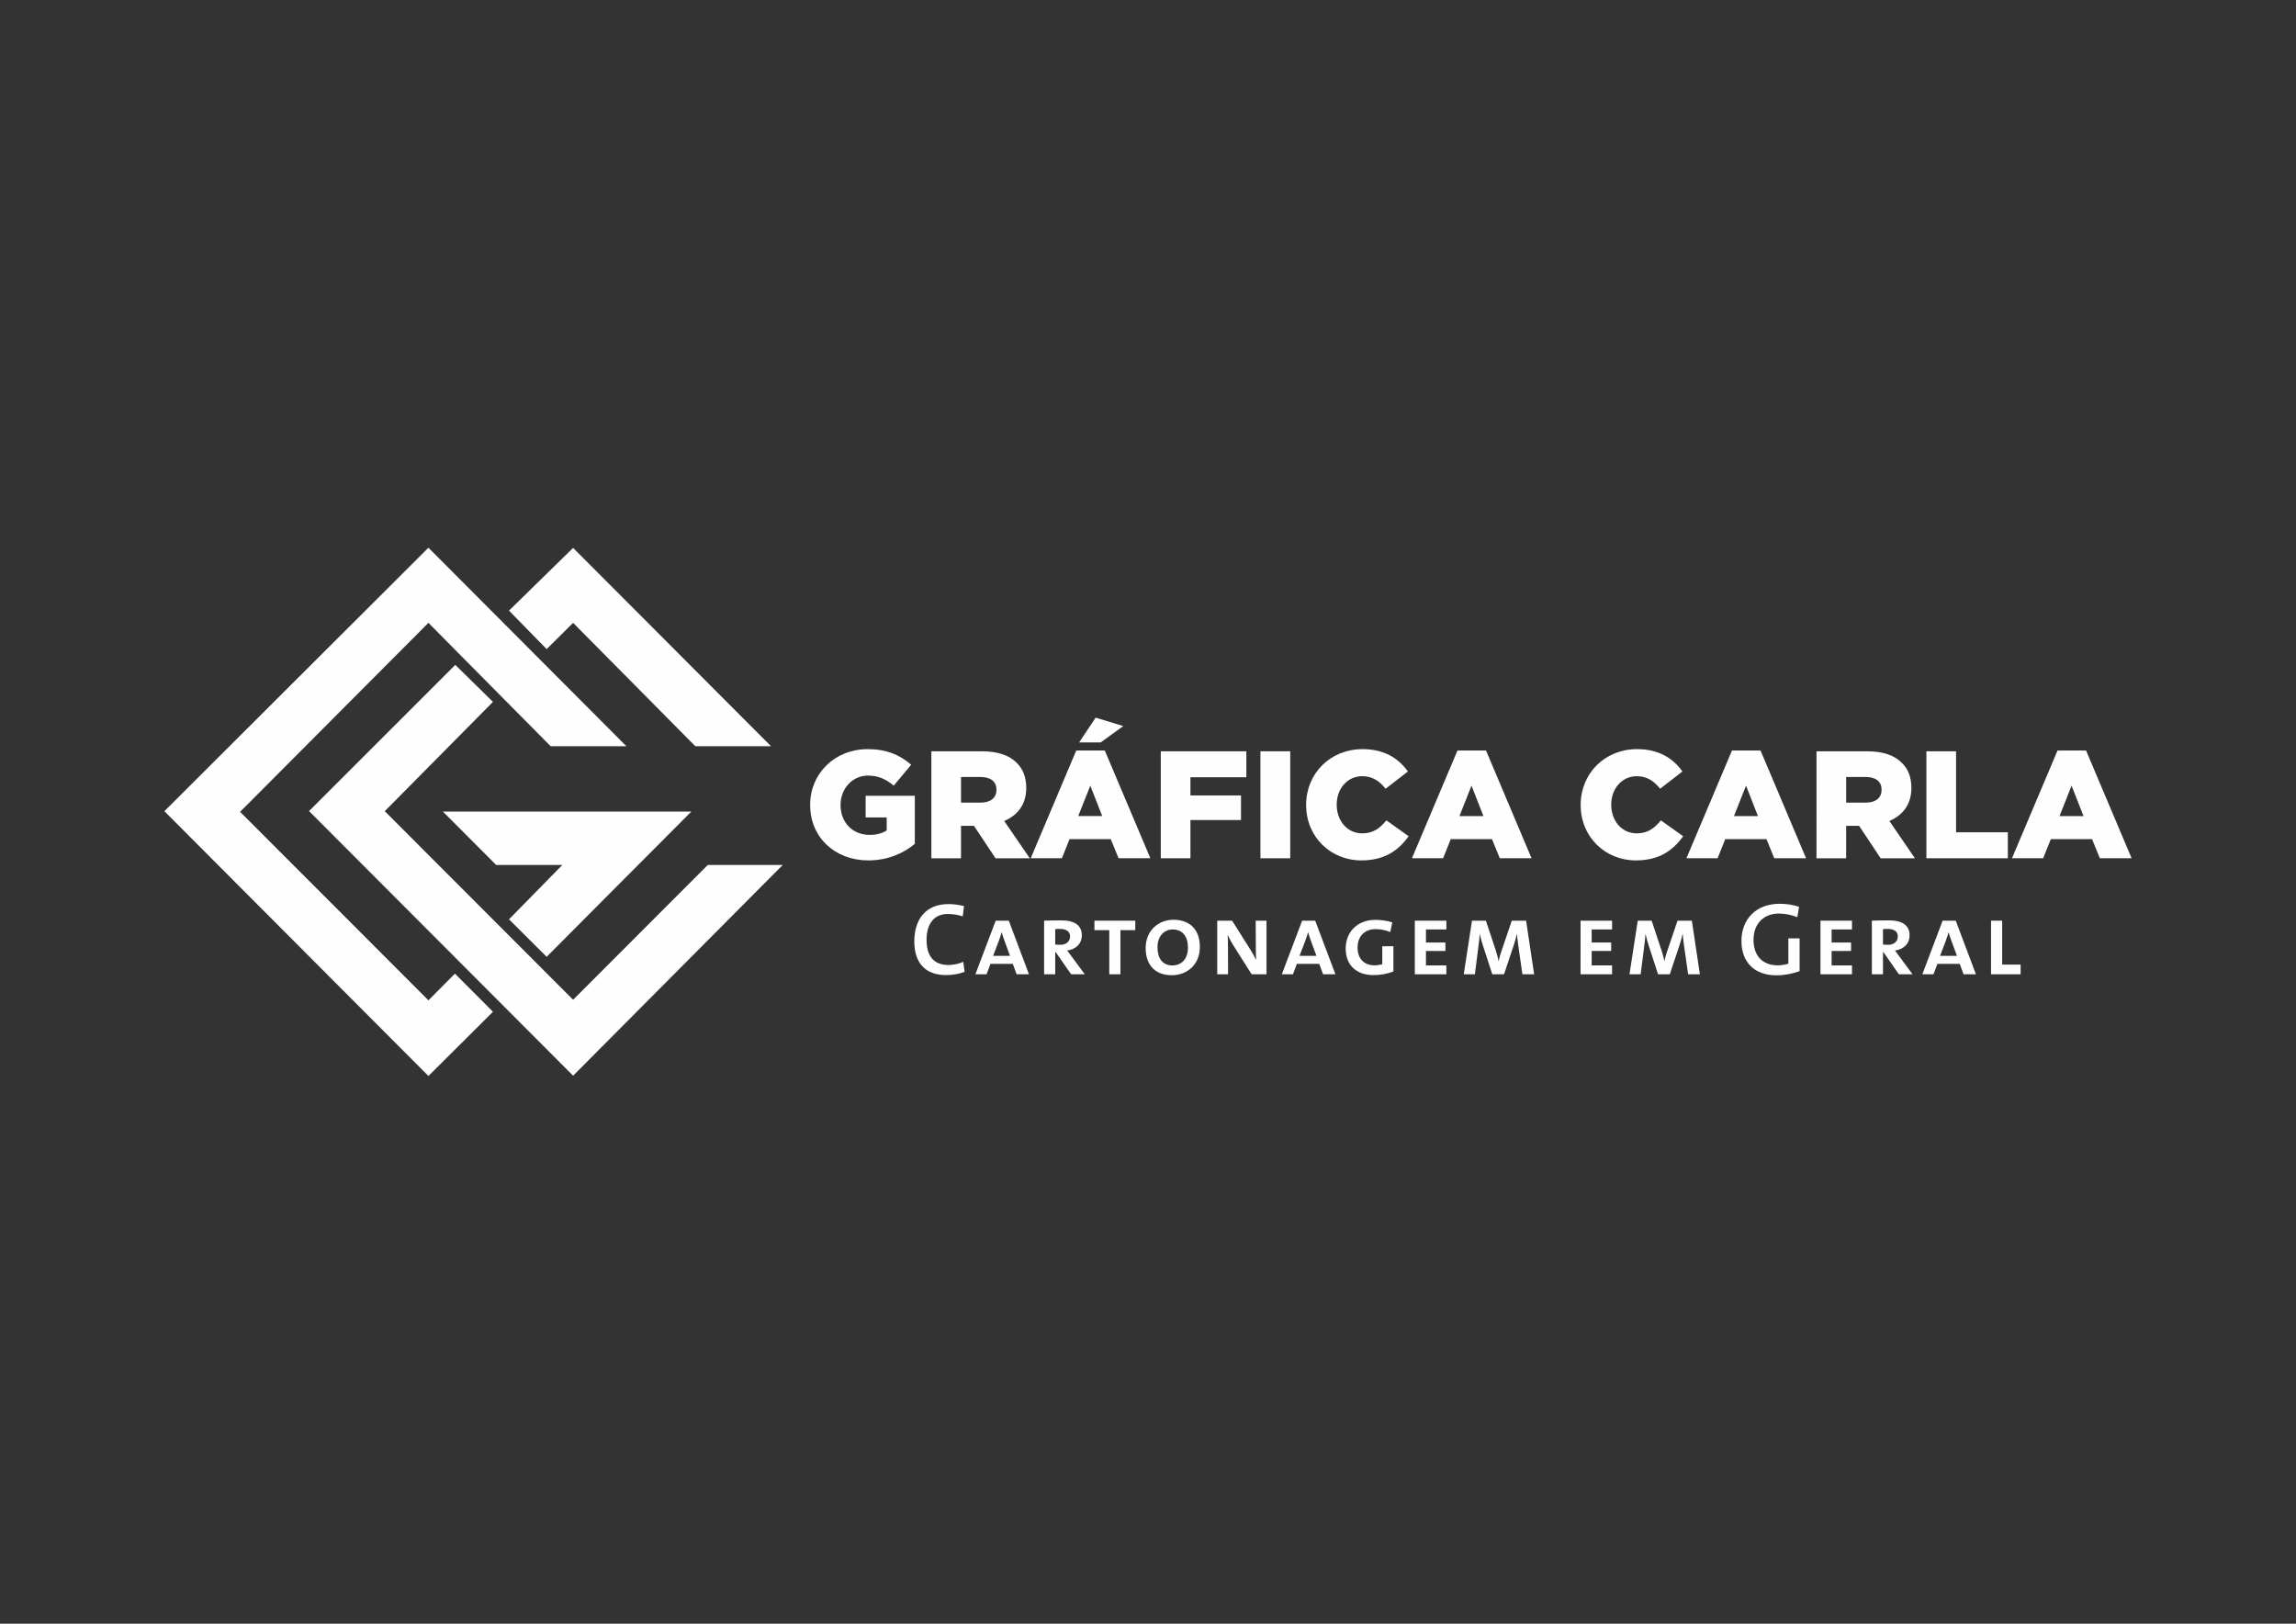 <?xml version="1.0" encoding="UTF-8"?>
<!DOCTYPE svg PUBLIC "-//W3C//DTD SVG 1.1//EN" "http://www.w3.org/Graphics/SVG/1.1/DTD/svg11.dtd">
<!-- Creator: CorelDRAW -->
<svg xmlns="http://www.w3.org/2000/svg" xml:space="preserve" width="297mm" height="210mm" version="1.1" style="shape-rendering:geometricPrecision; text-rendering:geometricPrecision; image-rendering:optimizeQuality; fill-rule:evenodd; clip-rule:evenodd"
viewBox="0 0 29700 21000"
 xmlns:xlink="http://www.w3.org/1999/xlink"
 xmlns:xodm="http://www.corel.com/coreldraw/odm/2003">
 <rect x="0" y="0" width="29700" height="21000" fill="#333333" stroke="none"/>
 <defs>
  <style type="text/css">
   <![CDATA[
    .fil0 {fill:#FEFEFE}
    .fil1 {fill:#FEFEFE;fill-rule:nonzero}
   ]]>
  </style>
 </defs>
 <g id="Camada_x0020_1">
  <g id="_1981802440544">
   <path class="fil0" d="M5728.92 10496.19l3214.12 0 -1871.78 1878.67 -486.85 -484.85 689.45 -702.82 -855.37 0 -689.57 -691 0 0zm-186.91 -2440.7l-2436.1 2444.13 2436.1 2437.97 342.6 -345.05 492.31 492.71 -834.91 830.8 -3415.58 -3424.46 3415.58 -3407.63 2561.02 2567.5 -979.72 0 -1581.31 -1595.98 0.01 0.01zm4582.79 3131.7l-2711.18 2725.39 -3415.98 -3422.71 1891.75 -1890.61 487.54 478.37 -1399.85 1413.66 2436.54 2439.12 1741.65 -1743.23 969.53 0 0 0.01zm-150.85 -1535.57l-979.15 0 -1581.18 -1596.14 -342.36 339.75 -486.85 -497.76 829.21 -811.52 2560.33 2565.66 0 0.01z"/>
   <path class="fil1" d="M12239.15 12611.36c-301.58,0 -412.18,-194.53 -412.18,-434.55 0,-280.02 141.32,-484.04 444.35,-484.04 66.53,0 135.66,10.62 198.54,25.44l-16.08 133.24c-65.12,-20.1 -129.41,-30.53 -194.67,-30.53 -187.93,0 -273.46,144.04 -273.46,331.78 0,209.49 89.41,328.1 285.67,328.1 61.06,0 139.71,-17.36 189.07,-41.28l17.36 129.23c-67.86,26.71 -152.11,42.61 -238.6,42.61z"/>
   <path class="fil1" d="M12993.49 12167.56c-13.35,-36.18 -27.02,-77.15 -36.18,-109.5l-1.09 0c-8.07,33.31 -21.74,72.04 -34.72,108.04l-74.92 195.95 218.77 0 -71.86 -194.49zm157.08 433.23l-49.22 -134.57 -289.36 0 -50.62 134.57 -144.37 0 263.02 -693.2 169.57 0 260.74 693.2 -159.76 0z"/>
   <path class="fil1" d="M13711.39 12014.08c-24.24,0 -42.75,0 -61.56,2.74l0 200c20.09,1.46 44.06,2.74 66.39,2.74 76.19,0 125.73,-44.07 125.73,-109.33 0,-62.7 -49.54,-96.15 -130.56,-96.15zm144.04 586.61l-198.68 -285.16 -6.92 0 0 285.16 -143.87 0 0 -693.19c50.5,-2.74 141.45,-3.83 226.66,-3.83 165.28,0 261.25,63.8 261.25,191.76 0,113.19 -78.79,181.5 -189.39,198.54 15.91,18.82 34.91,45.48 56.28,74.91l171.34 231.81 -176.67 0z"/>
   <polygon class="fil1" points="14493.22,12030.12 14493.22,12600.79 14349.17,12600.79 14349.17,12030.12 14157.1,12030.12 14157.1,11907.59 14685.34,11907.59 14685.34,12030.12 "/>
   <path class="fil1" d="M15170.01 12020.92c-105,0 -197.09,79.89 -197.09,229.07 -0.18,132.02 55.91,236.19 192.08,236.19 110.59,0 201.59,-74.78 201.59,-229.44 0,-154.48 -77.65,-235.82 -196.58,-235.82zm-13.04 591.9c-225.38,0 -337.25,-144 -337.25,-352.03 0,-227.98 167.83,-365.23 360.09,-365.23 201.09,0 341.12,117.34 341.12,351.88 0,229.4 -165.59,365.38 -363.96,365.38z"/>
   <path class="fil1" d="M16190.58 12600.79l-238.06 -375.86c-26.7,-41.51 -52.27,-90.86 -70.77,-132.15l-1.6 0c2.74,38.56 4.34,81.34 4.34,145.32l1.13 362.69 -140.03 0 0 -693.2 192.25 0 233.14 369.24c26.84,42.61 53.18,87.96 75.87,135.85l1.46 0c-2.74,-43.88 -3.55,-110.6 -3.55,-199.82l-1.92 -305.27 139.99 0 0 693.2 -192.25 0z"/>
   <path class="fil1" d="M16957.18 12167.56c-13.35,-36.18 -26.7,-77.15 -36.04,-109.5l-1.28 0c-8.34,33.31 -21.37,72.04 -34.73,108.04l-74.73 195.95 218.64 0 -71.86 -194.49zm157.35 433.23l-49.35 -134.57 -289.5 0 -50.63 134.57 -144.04 0 262.84 -693.2 169.11 0 261.56 693.2 -159.99 0z"/>
   <path class="fil1" d="M17765.98 12611.36c-208.02,0 -358.81,-117.34 -358.63,-344 0,-207.89 143.86,-370.57 385.47,-370.57 73.14,0 144.86,10.75 217.18,31.99l-25.7 125.4c-60.92,-24.1 -123.81,-37.32 -190.34,-37.32 -129.23,0 -233.08,81.35 -233.08,238.6 0,148.06 89.03,229.4 218.13,229.4 36.51,0 72.18,-5.47 101.58,-13.54l-0.14 -233.22 144.18 0 0 326.64c-80.06,30.72 -164.14,46.62 -258.65,46.62z"/>
   <polygon class="fil1" points="18301.46,12600.79 18301.46,11907.59 18709.48,11907.59 18709.48,12020.92 18445.51,12020.92 18445.51,12190.02 18697.22,12190.02 18697.22,12299.35 18445.51,12299.35 18445.51,12486.14 18709.48,12486.14 18709.48,12600.79 "/>
   <path class="fil1" d="M19693.18 12600.79l-52.27 -362.69c-9.29,-66.57 -14.76,-119.94 -18.96,-158.67l-1.13 0c-8.02,38.73 -20.1,84.08 -34.55,129.42l-130.87 391.94 -151.74 0 -118.67 -363.96c-16.36,-49.36 -33.4,-109.33 -42.55,-156.12l-1.46 0c-2.74,52.09 -9.35,104.16 -17.37,165.28l-45.34 354.8 -143.86 0 106.59 -693.2 179.86 0 129.41 389.16c13.49,42.79 26.53,88.13 34.54,130.74l1.46 0c10.62,-48.08 21.06,-82.67 36,-126.68l133.29 -393.22 185.33 0 104.03 693.2 -151.74 0z"/>
   <polygon class="fil1" points="20445.16,12600.79 20445.3,11907.59 20853.14,11907.59 20853.14,12020.92 20589.21,12020.92 20589.21,12190.02 20841.57,12190.02 20841.57,12299.35 20589.21,12299.35 20589.21,12486.14 20853.14,12486.14 20853.14,12600.79 "/>
   <path class="fil1" d="M21836.88 12600.79l-51.95 -362.69c-9.29,-66.57 -14.63,-119.94 -18.63,-158.67l-1.46 0c-8.03,38.73 -19.92,84.08 -34.54,129.42l-130.7 391.94 -151.93 0 -118.47 -363.96c-16.22,-49.36 -33.27,-109.33 -42.75,-156.12l-1.64 0c-2.55,52.09 -8.97,104.16 -17.04,165.28l-45.48 354.8 -144.18 0 106.91 -693.2 179.85 0 129.42 389.16c13.36,42.79 26.7,88.13 34.54,130.74l1.14 0c11.12,-48.08 21.69,-82.67 36.32,-126.68l133.29 -393.22 185.33 0 103.85 693.2 -151.88 0z"/>
   <path class="fil1" d="M23249.3 11862.11c-74.92,-29.26 -157.4,-46.75 -239.7,-46.75 -181.32,0 -326.82,117.34 -326.82,340.17 0,207.84 118.34,329.37 312.06,329.37 51.58,0 97.06,-8.01 138.39,-21.37l0 -326.68 145.5 0 0 422.65c-89.54,34.73 -198.86,54.64 -301.26,54.64 -278.92,0 -450.95,-166.69 -450.95,-443.84 0,-278.75 186.47,-481.44 494.52,-481.44 86.94,0 172.16,13.3 250.76,38.73l-22.5 134.52z"/>
   <polygon class="fil1" points="23548.82,12600.79 23548.82,11907.59 23956.52,11907.59 23956.52,12020.92 23692.87,12020.92 23692.87,12190.02 23944.45,12190.02 23944.45,12299.35 23692.87,12299.35 23692.87,12486.14 23956.52,12486.14 23956.52,12600.79 "/>
   <path class="fil1" d="M24418.55 12014.08c-23.6,0 -42.42,0 -61.25,2.74l0 200c20.1,1.46 44.39,2.74 67.04,2.74 75.87,0 125.08,-44.07 125.08,-109.33 0,-62.7 -49.21,-96.15 -130.87,-96.15zm144.23 586.61l-198.73 -285.16 -6.75 0 0 285.16 -143.85 0 0 -693.19c50.48,-2.74 141.44,-3.83 226.84,-3.83 165.23,0 261.07,63.8 261.07,191.76 0,113.32 -78.48,181.5 -189.08,198.72 16.1,18.64 34.41,45.3 55.97,74.73l171.65 231.81 -177.12 0z"/>
   <path class="fil1" d="M25242.3 12167.56c-13.35,-36.18 -26.84,-77.15 -36.18,-109.5l-0.96 0c-8.06,33.44 -21.37,72.04 -34.72,108.04l-74.59 195.95 218.45 0 -72 -194.49zm157.35 433.23l-49.35 -134.57 -289.18 0 -50.63 134.57 -144.22 0 262.7 -693.2 169.56 0 261.12 693.2 -160 0z"/>
   <polygon class="fil1" points="25755.17,12600.79 25755.17,11907.59 25899.22,11907.59 25899.22,12475.38 26137.77,12475.38 26137.77,12600.79 "/>
   <path class="fil1" d="M10479.78 10412.25l0 -3.83c0.14,-403.19 316.38,-719.58 745.42,-719.58 242.61,0 415.09,75.24 561.23,201.77l-225.57 270.74c-98.7,-82.99 -197.73,-130.56 -334.2,-130.56 -199.32,0 -353.53,168.15 -353.53,379.54l0 4.01c0,223.29 156.12,383.42 375.54,383.42 92.77,0 164.13,-19.78 221.37,-57.23l0 -167.97 -272.5 0 0 -280.84 636.14 0 0 622.75c-145.96,120.57 -349.97,213.48 -600.92,213.48 -430.67,0 -752.98,-296.6 -752.98,-715.7z"/>
   <path class="fil1" d="M12684.09 10380.71c130.37,0 205.42,-63.2 205.42,-163.96l0 -3.87c0,-109 -79.1,-163.96 -207.52,-163.96l-250.81 0 0 331.79 252.91 0zm-636.47 -663.94l654.28 0c211.58,0 357.67,55.14 450.45,150.15 81.03,78.93 122.67,185.7 122.67,322.18l0 3.82c0,211.58 -112.37,351.93 -284.71,425.07l330.38 482.26 -443.07 0 -278.61 -419.1 -167.83 0 0 419.1 -383.56 0 0 -1383.48z"/>
   <path class="fil1" d="M14172.82 9281.68l357.67 108.87 -292.6 211.53 -278.74 0 213.67 -320.4zm85.03 1272.88l-154.16 -393.21 -156.43 393.21 310.59 0zm-336.16 -847.67l369.61 0 589.16 1393.27 -411.08 0 -101.11 -247.07 -533.39 0 -98.84 247.07 -403.06 0 588.71 -1393.27z"/>
   <polygon class="fil1" points="15015.35,9716.72 16122.18,9716.72 16122.18,10052.53 15398.95,10052.53 15398.95,10287.7 16053.05,10287.7 16053.05,10606.01 15398.95,10606.01 15398.95,11100.2 15015.35,11100.2 "/>
   <polygon class="fil1" points="16304.36,9716.68 16689.87,9716.68 16689.87,11100.15 16304.36,11100.15 "/>
   <path class="fil1" d="M16895.61 10412.25l0 -3.83c0,-403.19 310.43,-719.58 729.71,-719.58 282.43,0 464.25,118.66 586.74,288.72l-288.4 223.48c-78.93,-99.03 -170.07,-162.23 -302.67,-162.23 -193.58,0 -329.88,164.14 -329.88,365.74l0 3.87c0,207.52 136.3,369.56 329.88,369.56 144.18,0 229.39,-67.21 312.65,-167.96l288.4 205.6c-130.55,179.87 -306.4,312.33 -612.81,312.33 -395.45,0 -713.62,-302.53 -713.62,-715.7z"/>
   <path class="fil1" d="M19189.1 10554.78l-154.53 -393.53 -155.89 393.53 310.42 0zm-335.98 -847.99l369.38 0 589.02 1393.46 -411.03 0 -100.8 -247.08 -533.7 0 -98.71 247.08 -403.19 0 589.03 -1393.46z"/>
   <path class="fil1" d="M20446.71 10412.25l0 -3.83c0,-403.19 310.42,-719.58 729.2,-719.58 282.94,0 464.94,118.8 587.11,288.72l-288.41 223.48c-79.24,-99.03 -169.92,-162.23 -302.53,-162.23 -193.58,0 -329.88,164.14 -329.88,365.74l0 3.87c0,207.52 136.3,369.56 329.88,369.56 144.32,0 229.39,-67.21 312.15,-167.96l288.59 205.74c-130.38,179.73 -306.27,312.19 -612.5,312.19 -395.45,0 -713.61,-302.53 -713.61,-715.7z"/>
   <path class="fil1" d="M22740.01 10554.78l-154.16 -393.53 -156.07 393.53 310.23 0zm-336.12 -847.99l369.75 0 588.85 1393.46 -411.4 0 -100.62 -247.08 -533.38 0 -99.21 247.08 -403.01 0 589.02 -1393.46z"/>
   <path class="fil1" d="M24133.79 10380.71c130.69,0 205.29,-63.2 205.29,-163.96l0 -3.87c0,-109 -78.92,-163.96 -207.2,-163.96l-250.95 0 0 331.79 252.86 0zm-636.47 -663.94l654.29 0c211.57,0 357.71,55.14 450.45,150.15 81.2,78.93 122.67,185.7 122.67,322.18l0 3.82c0,211.58 -112.69,351.93 -284.54,425.07l329.88 482.26 -442.57 0 -278.74 -419.1 -167.83 0 0 419.1 -383.42 0 -0.19 -1383.48z"/>
   <polygon class="fil1" points="24918.9,9716.72 25302.64,9716.72 25302.64,10764.21 25972.49,10764.21 25972.49,11100.2 24918.9,11100.2 "/>
   <path class="fil1" d="M26951.4 10554.78l-154.47 -393.53 -155.94 393.53 310.41 0zm-336.3 -847.99l369.43 0 589.03 1393.46 -410.76 0 -100.93 -247.08 -533.71 0 -98.88 247.08 -403.2 0 589.02 -1393.46z"/>
  </g>
 </g>
</svg>
